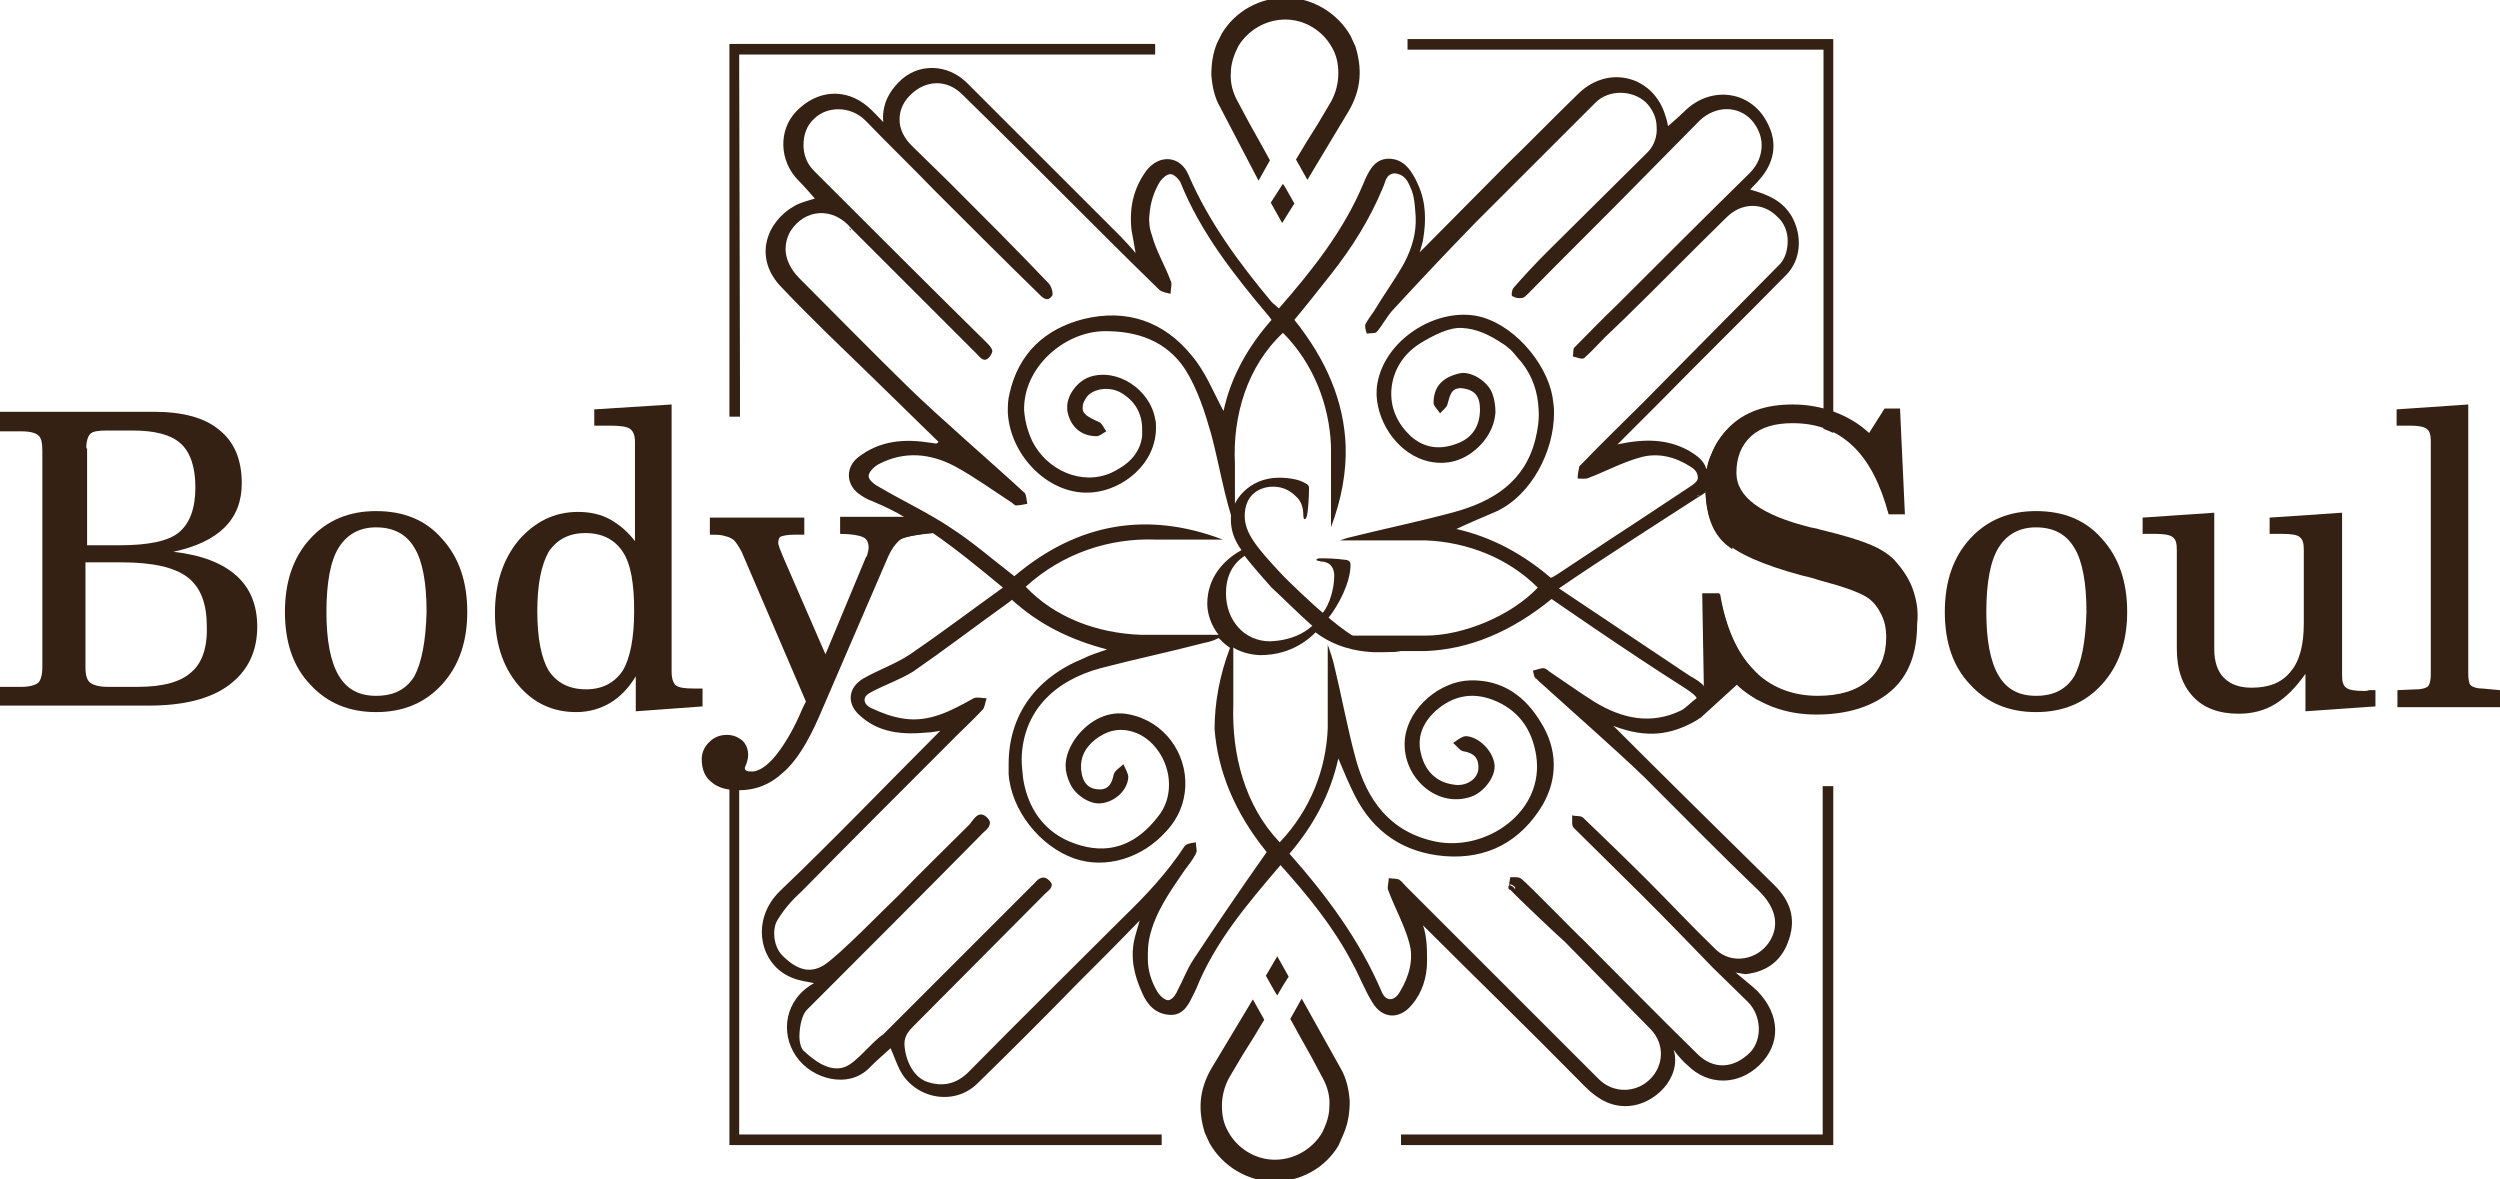 <svg width="106" height="50" viewBox="0 0 106 50" fill="none" xmlns="http://www.w3.org/2000/svg">
<g clip-path="url(#clip0_69_4)">
<path d="M53.362 7.66L53.846 6.798L53.466 6.108L52.983 5.245L52.465 4.279C52.258 3.899 52.154 3.485 52.189 3.071C52.189 2.692 52.327 2.312 52.499 1.967C52.914 1.277 53.673 0.828 54.502 0.828C55.33 0.828 56.089 1.311 56.469 2.001C56.676 2.346 56.745 2.726 56.745 3.106C56.745 3.52 56.642 3.934 56.434 4.313L55.882 5.245L55.364 6.073L54.95 6.763L55.433 7.626L57.194 4.693C57.435 4.279 57.608 3.796 57.642 3.313C57.677 2.864 57.608 2.415 57.47 1.967C57.401 1.829 57.332 1.656 57.263 1.518C56.711 0.552 55.675 -0.069 54.571 -0.104C53.431 -0.104 52.396 0.449 51.809 1.415C51.74 1.553 51.671 1.691 51.602 1.829C51.429 2.243 51.361 2.692 51.361 3.175C51.395 3.658 51.498 4.141 51.74 4.555L53.362 7.66Z" fill="#342113"/>
<path d="M53.88 8.592L54.363 9.455L54.881 8.627C54.536 8.006 54.432 7.833 54.398 7.798C54.363 7.833 54.26 8.006 53.88 8.592Z" fill="#342113"/>
<path d="M56.987 48.033C57.159 47.619 57.228 47.17 57.228 46.687C57.194 46.204 57.09 45.721 56.849 45.307L55.192 42.34L54.709 43.202L55.088 43.892L55.572 44.755L56.089 45.721C56.296 46.101 56.4 46.515 56.365 46.929C56.365 47.309 56.227 47.688 56.055 48.033C55.641 48.723 54.881 49.172 54.053 49.172C53.224 49.172 52.465 48.689 52.085 47.999C51.878 47.654 51.809 47.274 51.809 46.894C51.809 46.48 51.913 46.066 52.12 45.687L52.672 44.755L53.19 43.927L53.604 43.237L53.121 42.374L51.361 45.307C51.119 45.721 50.946 46.204 50.912 46.687C50.877 47.136 50.946 47.584 51.084 48.033C51.153 48.171 51.222 48.344 51.291 48.482C51.844 49.448 52.879 50.069 53.984 50.103C55.123 50.103 56.158 49.551 56.745 48.585C56.849 48.344 56.918 48.206 56.987 48.033Z" fill="#342113"/>
<path d="M54.639 41.408L54.156 40.545L53.673 41.373C54.018 41.995 54.122 42.167 54.156 42.202C54.191 42.167 54.26 41.995 54.639 41.408Z" fill="#342113"/>
<path d="M36.07 9.731C35.863 9.558 36.173 9.903 36.07 9.731V9.731Z" fill="#342113"/>
<path d="M43.353 20.945C43.594 21.152 43.111 20.704 43.353 20.945V20.945Z" fill="#342113"/>
<path d="M71.932 21.049C71.932 21.049 72.001 21.015 72.07 20.98C72.036 20.98 71.967 21.015 71.932 21.049Z" fill="#342113"/>
<path d="M72.312 20.773C72.312 20.773 72.312 20.815 72.312 20.773C72.312 20.815 72.354 20.773 72.312 20.773Z" fill="#342113"/>
<path d="M64.166 37.612C64.166 37.612 63.959 37.44 63.959 37.612C63.959 37.612 63.959 37.612 63.959 37.647C63.959 37.681 63.959 37.681 63.993 37.716C63.993 37.716 64.339 37.785 64.166 37.612Z" fill="#342113"/>
<path d="M64.477 37.267C64.477 37.267 64.477 37.267 64.546 37.336C64.511 37.302 64.477 37.302 64.477 37.267Z" fill="#342113"/>
<path d="M65.132 28.813L65.098 28.779C65.029 28.709 64.995 28.675 65.132 28.813Z" fill="#342113"/>
<path d="M65.098 28.744C65.098 28.779 65.132 28.779 65.132 28.779C65.34 28.985 65.201 28.848 65.098 28.744Z" fill="#342113"/>
<path d="M38.141 22.878C38.313 22.74 39.176 22.636 39.556 22.602C40.557 23.292 41.523 24.086 42.524 24.914C41.178 25.88 39.901 26.846 38.589 27.743C37.968 28.157 37.243 28.399 36.587 28.779C35.966 29.158 35.897 29.814 36.415 30.297C37.243 31.09 38.279 31.159 39.349 31.056C39.487 31.056 39.625 31.021 39.867 30.987C37.554 33.299 35.379 35.576 33.101 37.75C31.79 38.992 32.204 40.89 33.55 41.442C33.861 41.58 34.171 41.615 34.516 41.684C33.274 42.374 33.067 43.789 33.757 44.789C34.447 45.79 36.001 46.17 36.864 45.273C37.14 44.997 37.45 44.721 37.761 44.444C37.899 44.755 38.003 45.066 38.141 45.342C38.762 46.584 40.453 46.929 41.454 45.928C42.869 44.548 44.285 43.133 45.665 41.718C46.494 40.89 47.426 39.959 48.323 39.027C48.116 39.752 48.15 39.614 48.116 39.752C47.909 40.58 48.081 41.339 48.427 42.098C48.634 42.581 48.979 42.995 49.6 43.03C50.221 43.064 50.428 42.512 50.636 42.098C50.67 42.063 50.67 41.995 50.705 41.96C51.498 39.959 52.879 38.337 54.294 36.681C55.468 37.992 56.538 39.303 57.332 40.821C57.642 41.373 57.85 41.96 58.195 42.512C58.609 43.202 59.334 43.237 59.852 42.616C60.3 42.098 60.507 41.442 60.507 40.752C60.507 40.269 60.507 39.717 60.335 39.234C62.509 41.408 64.787 43.616 66.927 45.79C67.514 46.411 68.135 46.963 69.067 46.894C70.137 46.825 71.311 45.721 70.966 44.514C71.104 44.721 71.415 45.066 71.553 45.169C72.415 46.032 73.693 46.032 74.59 45.169C75.522 44.272 75.487 43.03 74.521 42.029C74.314 41.822 73.831 41.442 73.589 41.235C74.003 41.304 73.969 41.304 74.003 41.304C74.97 41.201 75.591 40.683 75.867 39.786C76.143 38.923 75.902 38.199 75.246 37.543C73.106 35.438 70.586 32.954 68.446 30.814C68.446 30.814 68.412 30.78 68.412 30.814V30.78C69.861 31.332 70.828 31.125 71.76 30.642C71.863 30.573 71.967 30.538 72.036 30.469L72.105 30.435L72.139 30.4L72.105 30.435L73.658 29.02C73.9 29.262 74.21 29.469 74.521 29.676V28.571C74.487 28.537 74.418 28.502 74.383 28.433C73.658 27.709 73.175 26.605 72.933 25.19H72.208L72.277 29.123C72.139 28.951 71.932 28.813 71.622 28.64L66.099 24.948C67.652 23.878 70.655 21.946 72.105 21.015C72.208 20.945 72.277 20.911 72.312 20.877C72.312 20.877 72.312 20.877 72.312 20.842H72.347C72.347 20.842 72.347 20.842 72.312 20.877C72.347 21.808 72.588 22.533 73.106 23.016C73.209 23.119 73.313 23.188 73.451 23.292V18.012C73.416 18.047 73.347 18.081 73.313 18.15C72.83 18.599 72.519 19.186 72.381 19.876H72.347C72.243 19.531 71.967 19.324 71.622 19.117C70.69 18.599 69.723 18.599 68.584 18.841C69.24 18.185 69.758 17.667 70.31 17.115C72.105 15.286 73.934 13.492 75.729 11.663C76.385 11.008 76.419 9.972 75.971 9.179C75.591 8.523 74.97 8.247 74.21 8.04C74.348 7.867 74.487 7.764 74.59 7.626C75.211 6.936 75.384 6.108 74.97 5.279C74.314 3.865 72.588 3.589 71.449 4.693C71.242 4.9 71 5.107 70.724 5.349C70.69 5.141 70.655 5.038 70.621 4.934C70.137 3.244 68.239 2.726 66.962 3.934C65.926 4.934 64.925 5.97 63.89 6.97C62.716 8.144 61.439 9.455 60.197 10.697C60.335 10.179 60.335 10.248 60.335 10.179C60.473 9.386 60.473 8.592 60.128 7.833C59.886 7.281 59.541 6.729 58.885 6.729C58.264 6.729 58.022 7.281 57.815 7.764C56.987 9.765 55.641 11.456 54.225 13.078C54.122 12.975 54.018 12.905 53.915 12.802C52.534 11.146 51.257 9.42 50.394 7.419C50.049 6.591 49.151 6.522 48.599 7.246C48.047 8.006 47.874 8.834 47.978 9.765C48.012 9.972 48.116 10.49 48.15 10.732C48.012 10.559 47.667 10.179 47.529 10.041C45.355 7.867 43.18 5.694 41.005 3.52C40.177 2.692 38.9 2.657 38.106 3.485C37.727 3.865 37.381 4.417 37.45 5.176C37.381 5.107 36.967 4.658 36.794 4.52C35.863 3.727 34.654 3.796 33.757 4.727C32.998 5.521 33.032 6.832 33.861 7.66C34.102 7.902 34.309 8.144 34.551 8.42C34.206 8.523 33.93 8.592 33.688 8.73C32.514 9.386 31.893 10.939 33.17 12.215C34.413 13.527 35.724 14.769 37.002 16.011C37.934 16.908 38.865 17.84 39.797 18.737C39.728 18.806 39.694 18.806 39.694 18.806C39.625 18.806 39.521 18.772 39.452 18.772C38.348 18.599 37.312 18.668 36.38 19.393C35.863 19.807 35.863 20.497 36.38 20.911C36.553 21.049 36.794 21.187 37.002 21.256C37.485 21.463 37.934 21.67 38.382 21.946L38.141 22.878ZM72.07 20.98C72.001 21.015 71.967 21.049 71.932 21.049C71.967 21.015 72.036 20.98 72.07 20.98ZM53.708 36.128C52.638 37.647 51.602 39.165 50.601 40.683C50.325 41.097 50.152 41.58 49.911 42.029C49.842 42.202 49.669 42.409 49.531 42.409C49.393 42.409 49.186 42.236 49.082 42.063C48.806 41.615 48.668 41.132 48.668 40.649C48.668 40.338 48.668 40.062 48.737 39.752C48.979 38.682 49.6 37.819 50.187 36.956C50.359 36.715 50.567 36.473 50.705 36.197C50.705 36.163 50.739 36.128 50.739 36.094C50.739 35.99 50.705 35.818 50.705 35.714C50.532 35.749 50.325 35.749 50.221 35.887C49.497 36.991 48.599 37.957 47.633 38.889C45.458 41.063 43.249 43.237 41.075 45.445C40.557 45.963 39.97 46.101 39.28 45.859C38.727 45.652 38.382 44.962 38.348 44.272C38.348 43.892 38.555 43.685 38.762 43.478C40.626 41.615 42.455 39.752 44.319 37.888C44.423 37.785 44.595 37.681 44.595 37.509C44.595 37.474 44.561 37.405 44.492 37.336C44.25 37.094 44.043 37.233 43.87 37.44C42.317 38.992 40.764 40.545 39.211 42.098C38.624 42.685 38.037 43.271 37.45 43.858C36.967 44.168 36.346 45.031 35.828 45.238C35.172 45.48 34.516 44.962 34.068 44.548C33.964 44.444 33.895 44.203 33.895 43.961C33.895 43.547 33.999 43.03 34.206 42.823C36.657 40.373 39.107 37.923 41.558 35.438C41.696 35.266 41.972 35.128 41.972 34.886C41.972 34.817 41.938 34.748 41.834 34.645C41.489 34.334 41.282 34.748 41.109 34.955C40.108 35.956 39.107 36.922 38.106 37.957C37.519 38.509 35.586 40.511 34.931 40.925C34.309 41.304 33.757 41.097 33.17 40.511C32.963 40.304 32.825 39.959 32.825 39.579C32.825 39.372 32.86 39.165 32.998 38.958C33.274 38.509 33.619 38.13 33.999 37.785C36.173 35.576 38.382 33.368 40.591 31.159C40.937 30.814 41.316 30.469 41.661 30.09C41.765 29.986 41.765 29.779 41.834 29.607C41.661 29.607 41.42 29.538 41.282 29.607C40.35 30.124 39.418 30.642 38.313 30.469C37.83 30.4 37.381 30.228 36.933 30.021C36.725 29.917 36.657 29.779 36.657 29.676C36.657 29.538 36.76 29.434 36.967 29.331C37.554 29.02 38.175 28.813 38.727 28.468C40.074 27.536 41.385 26.535 42.731 25.569C42.766 25.535 42.835 25.5 42.904 25.431C44.043 26.466 45.355 27.122 46.942 27.536C46.942 27.536 46.942 27.536 46.908 27.536C46.908 27.536 46.908 27.536 46.942 27.536C46.528 27.674 46.218 27.778 45.941 27.916C43.905 28.744 42.766 30.331 42.766 32.402C42.766 32.54 42.766 32.678 42.766 32.816C42.869 34.334 44.078 35.887 45.562 36.404C46.873 36.853 48.427 36.404 49.462 35.231C49.98 34.679 50.221 34.023 50.256 33.368C50.325 31.953 49.393 30.607 47.909 30.297C47.011 30.09 46.183 30.538 45.631 31.263C45.355 31.642 45.182 32.057 45.182 32.471C45.182 32.712 45.251 32.988 45.389 33.264C45.631 33.747 46.252 34.127 46.701 34.058C47.288 33.989 47.805 33.506 47.84 32.954C47.84 32.781 47.702 32.574 47.633 32.402C47.495 32.54 47.253 32.678 47.218 32.85C47.15 33.195 47.011 33.471 46.632 33.471C46.252 33.471 45.976 33.299 45.872 32.85C45.872 32.781 45.838 32.678 45.838 32.609C45.803 32.091 46.01 31.712 46.425 31.366C46.908 30.987 47.426 30.849 48.012 31.021C48.875 31.263 49.566 32.229 49.566 33.264C49.566 33.747 49.428 34.23 49.082 34.645C48.254 35.714 47.184 36.232 45.838 35.852C44.457 35.473 43.629 34.472 43.387 33.057C43.353 32.747 43.318 32.471 43.318 32.195C43.353 30.228 44.63 28.882 46.666 28.33C48.116 27.95 49.6 27.64 51.05 27.26C51.257 27.226 51.464 27.157 51.671 27.053C51.809 27.191 51.982 27.364 52.154 27.467C51.706 28.64 51.498 29.814 51.498 30.918C51.637 32.712 52.361 34.472 53.708 36.128ZM71.276 30.124C69.999 30.745 68.757 30.469 67.583 29.745C66.927 29.331 66.306 28.882 65.685 28.468C65.616 28.399 65.512 28.33 65.443 28.33C65.305 28.33 65.167 28.399 64.995 28.433C65.029 28.537 65.029 28.675 65.098 28.744C65.202 28.813 65.34 28.985 65.132 28.779C66.306 29.848 68.584 31.85 69.723 32.954C71.346 34.576 72.933 36.197 74.59 37.785C75.384 38.578 75.418 39.337 75.004 39.959C74.487 40.718 73.416 40.89 72.761 40.269C71.76 39.303 70.828 38.302 69.861 37.336C68.964 36.439 68.032 35.542 67.135 34.679C67.031 34.576 66.824 34.61 66.651 34.576C66.686 34.748 66.617 34.99 66.72 35.093C67.687 36.059 68.688 37.026 69.654 37.992C70.655 38.992 71.656 40.028 72.623 41.028C73.106 41.511 73.624 41.995 74.107 42.478C74.694 43.064 74.728 44.065 74.21 44.617C73.52 45.307 72.657 45.376 71.967 44.686C70.344 43.099 68.757 41.477 67.135 39.855C66.858 39.614 64.822 37.509 64.511 37.267C64.546 37.302 64.546 37.302 64.58 37.336C64.511 37.267 64.511 37.267 64.511 37.267C64.408 37.164 64.166 37.198 64.028 37.198C64.028 37.336 63.959 37.509 63.993 37.612C63.993 37.612 63.993 37.612 63.993 37.578C63.993 37.405 64.201 37.578 64.201 37.578C64.373 37.75 64.028 37.681 63.993 37.647C63.993 37.647 63.993 37.612 63.959 37.578C63.959 37.612 64.028 37.716 64.062 37.75C64.235 37.957 66.168 39.786 66.341 39.924C67.549 41.166 68.791 42.409 69.999 43.651C70.586 44.272 70.552 45.169 69.965 45.756C69.378 46.342 68.412 46.377 67.79 45.756C65.064 43.03 62.337 40.304 59.61 37.578C59.506 37.474 59.437 37.371 59.334 37.302C59.196 37.233 59.058 37.267 58.885 37.233C58.885 37.405 58.816 37.578 58.85 37.716C59.127 38.475 59.541 39.2 59.748 39.959C59.955 40.649 59.748 41.408 59.368 42.029C59.127 42.478 58.747 42.478 58.574 42.029C57.642 39.855 56.262 37.992 54.674 36.197C55.675 35.024 56.4 33.713 56.745 32.16C56.987 32.747 57.194 33.23 57.435 33.713C58.229 35.3 59.541 36.163 61.267 36.301C63.062 36.439 64.477 35.68 65.409 34.127C66.064 32.988 66.03 31.746 65.34 30.642C64.684 29.538 63.717 28.813 62.337 28.848C61.06 28.882 59.748 29.986 59.575 31.263C59.368 32.85 60.852 34.3 62.371 33.782C62.889 33.609 63.372 32.988 63.372 32.505C63.372 32.022 62.923 31.436 62.406 31.263C62.302 31.228 62.164 31.194 62.061 31.228C61.888 31.297 61.75 31.401 61.612 31.505C61.75 31.608 61.888 31.815 62.026 31.85C62.475 31.919 62.716 32.126 62.682 32.609C62.647 33.057 62.13 33.368 61.612 33.264C60.887 33.161 60.438 32.678 60.266 32.022C60.059 31.297 60.3 30.676 60.852 30.159C61.577 29.503 62.406 29.331 63.303 29.676C64.373 30.09 64.96 30.918 65.132 32.022C65.512 34.403 63.027 36.128 60.852 35.68C58.92 35.266 57.953 33.92 57.47 32.126C57.125 30.849 56.883 29.503 56.572 28.226C56.503 27.916 56.4 27.64 56.296 27.329V30.883C56.227 32.609 55.572 34.334 54.26 35.714C52.776 34.161 52.223 31.988 52.292 29.883V27.467V26.915H51.74H50.877H48.772C48.703 26.915 48.599 26.915 48.53 26.915H48.358C46.528 26.846 44.733 26.191 43.491 24.879C45.078 23.43 47.08 22.809 48.979 22.878H51.844C48.668 21.67 45.7 22.153 43.008 24.431C42.11 23.741 41.247 22.981 40.281 22.36C39.349 21.739 38.313 21.256 37.312 20.669C37.105 20.566 36.829 20.359 36.829 20.186C36.829 20.014 37.071 19.772 37.278 19.669C38.348 19.117 39.452 19.22 40.488 19.772C41.316 20.221 42.075 20.773 42.869 21.291C42.938 21.325 43.008 21.429 43.077 21.429C43.249 21.429 43.387 21.394 43.56 21.36C43.525 21.221 43.525 21.015 43.456 20.911C42.075 19.634 39.867 17.736 38.52 16.425C36.967 14.907 35.448 13.354 33.895 11.801C33.516 11.422 33.308 10.973 33.308 10.559C33.308 10.318 33.377 10.041 33.516 9.8C34.137 8.834 35.345 8.765 36.104 9.696L41.385 14.976C41.558 15.148 41.73 15.424 41.972 15.114C42.041 15.01 42.075 14.941 42.075 14.872C42.041 14.734 41.938 14.631 41.834 14.527C39.383 12.112 36.933 9.662 34.516 7.246C34.206 6.936 34.068 6.556 34.068 6.142C34.068 5.728 34.206 5.314 34.516 5.038C35.069 4.486 36.07 4.486 36.691 5.107C37.657 6.108 38.658 7.074 39.625 8.075C41.075 9.524 42.524 10.973 44.008 12.422C44.181 12.595 44.388 12.836 44.595 12.56C44.63 12.526 44.63 12.491 44.63 12.457C44.63 12.319 44.561 12.112 44.457 12.008C43.077 10.559 41.661 9.144 40.246 7.729C39.728 7.212 39.176 6.694 38.658 6.177C38.313 5.832 38.141 5.452 38.141 5.072C38.141 4.693 38.279 4.348 38.589 4.037C39.245 3.382 40.143 3.347 40.798 4.003C42.317 5.487 43.801 6.97 45.286 8.454C46.563 9.731 47.84 11.008 49.151 12.284C49.255 12.388 49.497 12.422 49.635 12.457C49.635 12.319 49.669 12.146 49.669 12.043C49.669 12.008 49.669 11.939 49.635 11.905C49.393 11.249 49.013 10.628 48.841 9.972C48.737 9.696 48.703 9.386 48.737 9.11C48.772 8.627 48.91 8.144 49.186 7.695C49.289 7.557 49.462 7.384 49.635 7.384C49.773 7.384 49.98 7.591 50.049 7.729C50.912 9.869 52.327 11.663 53.811 13.423C53.846 13.458 53.846 13.492 53.915 13.561C52.914 14.7 52.189 15.976 51.878 17.426C51.464 16.667 51.119 15.77 50.532 15.079C49.358 13.63 47.771 13.078 45.941 13.527C44.319 13.941 43.18 14.976 42.8 16.701C42.731 16.977 42.731 17.219 42.731 17.495C42.835 19.358 44.526 21.049 46.321 20.877C47.598 20.773 49.048 19.669 49.013 18.081C49.013 17.978 49.013 17.874 48.979 17.771C48.772 16.529 47.391 15.597 46.218 15.976C45.7 16.149 45.286 16.701 45.251 17.184C45.251 17.253 45.251 17.322 45.251 17.391C45.355 18.047 45.803 18.495 46.494 18.495C46.632 18.495 46.77 18.358 46.908 18.288C46.804 18.15 46.735 17.978 46.632 17.909C46.08 17.667 45.872 17.529 45.907 17.253C45.907 17.15 45.941 17.046 46.01 16.943C46.218 16.494 46.977 16.356 47.495 16.632C48.116 16.977 48.427 17.529 48.427 18.185C48.427 18.288 48.427 18.392 48.427 18.495C48.323 19.289 47.771 19.738 47.115 20.048C45.872 20.6 44.388 19.945 43.767 18.703C43.56 18.254 43.456 17.84 43.422 17.391C43.387 15.597 45.078 14.113 46.735 14.044C48.219 14.01 49.462 14.458 50.256 15.666C50.774 16.494 51.084 17.46 51.361 18.427C51.706 19.738 51.913 21.084 52.361 22.36V19.669C52.258 17.633 52.879 15.528 54.398 14.113C55.675 15.39 56.365 17.15 56.434 18.91V22.36C56.883 21.152 57.09 20.014 57.056 18.91C56.987 17.046 56.262 15.286 54.881 13.561C55.399 12.94 55.917 12.284 56.434 11.629C57.332 10.49 58.091 9.282 58.643 7.937C58.747 7.729 58.747 7.384 59.127 7.35C59.541 7.384 59.679 7.66 59.782 7.902C59.99 8.316 59.99 8.765 60.024 9.179C60.059 9.834 59.886 10.49 59.541 11.146C59.161 11.836 58.678 12.491 58.264 13.181C58.126 13.389 57.988 13.561 57.884 13.768C57.884 13.803 57.884 13.837 57.884 13.837C57.884 13.941 57.919 14.044 57.953 14.148C58.091 14.113 58.298 14.148 58.367 14.079C58.609 13.803 58.782 13.458 59.023 13.181C60.197 11.905 61.37 10.662 62.578 9.42C64.27 7.729 65.961 6.039 67.652 4.348C68.204 3.796 69.206 3.796 69.792 4.348C70.068 4.624 70.241 5.003 70.241 5.383C70.275 5.763 70.137 6.177 69.861 6.453C68.446 7.867 66.996 9.282 65.581 10.697C65.098 11.18 64.615 11.698 64.166 12.215C64.132 12.25 64.097 12.388 64.097 12.457C64.097 12.491 64.097 12.56 64.132 12.56C64.235 12.629 64.408 12.664 64.546 12.629C64.615 12.629 64.718 12.526 64.787 12.457C66.375 10.835 67.997 9.248 69.585 7.626C70.414 6.798 71.242 5.935 72.07 5.107C72.726 4.486 73.693 4.451 74.279 5.107C74.521 5.383 74.694 5.763 74.694 6.142C74.694 6.556 74.555 6.97 74.176 7.35C72.277 9.213 70.414 11.077 68.55 12.94C67.928 13.527 67.342 14.148 66.755 14.734C66.686 14.803 66.72 14.976 66.686 15.114C66.858 15.148 67.066 15.252 67.169 15.183C67.48 14.907 67.756 14.596 68.066 14.286C68.343 14.01 68.619 13.768 68.895 13.492C70.344 12.077 71.76 10.628 73.209 9.213C73.831 8.592 74.728 8.558 75.349 9.179C75.66 9.455 75.798 9.834 75.798 10.214C75.798 10.594 75.695 11.008 75.384 11.284C73.486 13.216 71.553 15.148 69.654 17.081C68.791 17.943 67.928 18.772 67.1 19.634C67.065 19.669 66.996 19.738 66.962 19.772C66.927 19.945 66.893 20.117 66.893 20.29C67.066 20.29 67.238 20.324 67.376 20.255C68.101 19.979 68.791 19.6 69.551 19.393C70.275 19.186 71 19.358 71.656 19.772C71.829 19.876 71.932 19.979 71.967 20.117C72.036 20.324 71.967 20.428 71.656 20.635C71.656 20.635 71.691 20.635 71.656 20.635C66.03 24.362 71.587 20.669 65.961 24.396C65.926 24.396 65.926 24.431 65.892 24.431C65.857 24.465 65.823 24.465 65.754 24.5C64.58 23.499 63.269 22.774 61.75 22.429C62.337 22.153 62.923 21.912 63.476 21.67C64.925 20.98 65.892 19.151 65.892 17.495C65.892 17.253 65.857 17.046 65.823 16.805C65.547 15.321 64.097 13.665 62.578 13.389C60.783 13.078 58.712 14.458 58.402 16.253C58.367 16.425 58.367 16.598 58.367 16.77C58.436 18.047 59.368 19.289 60.576 19.565C61.508 19.772 62.302 19.427 62.889 18.737C63.2 18.358 63.372 17.943 63.407 17.495C63.407 17.219 63.372 16.943 63.269 16.667C63.062 16.149 62.337 15.7 61.853 15.838C61.129 16.011 60.783 16.425 60.783 17.081C60.783 17.219 60.956 17.357 61.06 17.529C61.163 17.391 61.336 17.288 61.37 17.15C61.474 16.805 61.508 16.425 61.992 16.46C62.509 16.529 62.751 16.77 62.751 17.357C62.751 18.047 62.44 18.564 61.784 18.806C61.06 19.082 60.404 19.013 59.817 18.495C59.265 17.978 58.989 17.357 58.989 16.701C58.989 15.873 59.403 15.045 60.266 14.527C60.783 14.217 61.439 13.872 61.992 13.906C62.613 13.941 63.131 14.182 63.752 14.596C63.925 14.7 63.752 14.596 64.062 14.838C64.166 14.941 64.408 15.252 64.511 15.355C64.995 15.976 65.202 16.632 65.236 17.357C65.271 17.771 65.202 18.22 65.098 18.634C64.649 20.428 63.303 21.256 61.681 21.705C60.162 22.119 58.643 22.429 57.125 22.809C57.021 22.843 56.918 22.878 56.814 22.912H60.059C60.162 22.912 60.231 22.912 60.335 22.912H60.438C62.233 22.981 63.959 23.672 65.202 24.914C64.062 26.122 62.026 26.95 60.438 26.95H60.404H58.402H57.642H56.331C57.09 27.467 57.884 27.571 58.333 27.605H60.404H60.438C62.302 27.536 64.097 26.777 65.788 25.397C65.788 25.397 68.964 27.605 71.415 29.158C71.587 29.262 71.967 29.538 71.932 29.607C71.691 29.779 71.484 30.021 71.276 30.124Z" fill="#342113"/>
<path d="M52.292 27.364V27.433H52.465C52.396 27.433 52.327 27.398 52.292 27.364Z" fill="#342113"/>
<path d="M77.282 48.102H59.403V48.551H77.731V33.333H77.282V48.102Z" fill="#342113"/>
<path d="M7.352 23.395C8.318 23.188 9.043 22.843 9.527 22.36C10.01 21.877 10.251 21.256 10.251 20.497C10.251 19.496 9.941 18.737 9.285 18.22C8.664 17.702 7.732 17.46 6.524 17.46H0V18.288H0.897C1.277 18.288 1.519 18.358 1.622 18.461C1.76 18.564 1.795 18.806 1.795 19.117V28.295C1.795 28.606 1.726 28.848 1.622 28.951C1.484 29.055 1.243 29.123 0.897 29.123H0V29.917H6.317C7.766 29.917 8.905 29.641 9.699 29.055C10.493 28.468 10.907 27.64 10.907 26.57C10.907 25.638 10.597 24.914 10.01 24.396C9.423 23.878 8.56 23.534 7.352 23.395ZM3.659 19.013C3.659 18.703 3.728 18.495 3.831 18.392C3.935 18.288 4.176 18.254 4.522 18.254H5.626C6.558 18.254 7.248 18.427 7.663 18.806C8.077 19.186 8.284 19.807 8.284 20.669C8.284 21.567 8.042 22.188 7.594 22.567C7.145 22.947 6.282 23.119 5.074 23.119H3.693V19.013H3.659ZM8.111 28.502C7.663 28.916 6.903 29.123 5.833 29.123H4.591C4.211 29.123 3.969 29.055 3.831 28.951C3.693 28.848 3.624 28.64 3.624 28.295V23.844H5.177C6.455 23.844 7.387 24.051 7.939 24.465C8.491 24.879 8.767 25.569 8.767 26.535C8.802 27.467 8.56 28.123 8.111 28.502Z" fill="#342113"/>
<path d="M15.947 21.67C14.807 21.67 13.876 22.05 13.151 22.843C12.426 23.637 12.081 24.672 12.081 25.949C12.081 27.226 12.426 28.261 13.151 29.02C13.876 29.814 14.807 30.193 15.947 30.193C17.086 30.193 18.018 29.814 18.742 29.02C19.467 28.226 19.812 27.191 19.812 25.949C19.812 24.672 19.467 23.637 18.742 22.843C18.052 22.05 17.12 21.67 15.947 21.67ZM17.569 28.675C17.224 29.227 16.706 29.503 15.947 29.503C15.222 29.503 14.704 29.227 14.359 28.64C14.014 28.054 13.841 27.157 13.841 25.949C13.841 24.707 14.014 23.775 14.359 23.223C14.704 22.671 15.222 22.36 15.947 22.36C16.671 22.36 17.224 22.636 17.569 23.223C17.914 23.775 18.087 24.707 18.087 25.949C18.052 27.191 17.88 28.088 17.569 28.675Z" fill="#342113"/>
<path d="M29.788 29.952V29.193H29.408C29.028 29.193 28.787 29.158 28.649 29.055C28.545 28.951 28.476 28.779 28.476 28.468V17.15L25.197 17.357V18.047H25.818C26.267 18.047 26.578 18.081 26.716 18.185C26.854 18.288 26.923 18.461 26.923 18.737V22.947C26.612 22.533 26.233 22.222 25.853 22.015C25.473 21.808 25.024 21.705 24.507 21.705C23.506 21.705 22.677 22.119 21.987 22.912C21.331 23.706 20.986 24.741 20.986 25.983C20.986 27.226 21.297 28.226 21.952 29.02C22.608 29.814 23.437 30.193 24.438 30.193C24.955 30.193 25.439 30.055 25.853 29.814C26.267 29.572 26.647 29.193 26.957 28.675V30.159L29.788 29.952ZM26.405 28.433C26.06 28.951 25.542 29.227 24.852 29.227C24.127 29.227 23.609 28.951 23.264 28.433C22.953 27.916 22.781 27.053 22.781 25.914C22.781 24.776 22.953 23.948 23.264 23.395C23.609 22.878 24.127 22.602 24.817 22.602C25.542 22.602 26.06 22.878 26.405 23.395C26.75 23.913 26.888 24.741 26.888 25.914C26.888 27.053 26.716 27.916 26.405 28.433Z" fill="#342113"/>
<path d="M86.326 21.67C85.187 21.67 84.255 22.05 83.53 22.843C82.805 23.637 82.46 24.672 82.46 25.949C82.46 27.226 82.805 28.261 83.53 29.02C84.255 29.814 85.187 30.193 86.326 30.193C87.465 30.193 88.397 29.814 89.121 29.02C89.846 28.226 90.192 27.191 90.192 25.949C90.192 24.672 89.846 23.637 89.121 22.843C88.431 22.05 87.499 21.67 86.326 21.67ZM87.948 28.675C87.603 29.227 87.085 29.503 86.326 29.503C85.601 29.503 85.083 29.227 84.738 28.64C84.393 28.054 84.22 27.157 84.22 25.949C84.22 24.707 84.393 23.775 84.738 23.223C85.083 22.671 85.601 22.36 86.326 22.36C87.05 22.36 87.603 22.636 87.948 23.223C88.293 23.775 88.466 24.707 88.466 25.949C88.431 27.191 88.259 28.088 87.948 28.675Z" fill="#342113"/>
<path d="M100.236 29.296C99.856 29.296 99.615 29.262 99.476 29.158C99.338 29.055 99.304 28.882 99.304 28.606V21.739L96.232 21.946V22.636C96.301 22.636 96.404 22.636 96.508 22.636C96.612 22.636 96.715 22.636 96.75 22.636C97.129 22.636 97.405 22.671 97.509 22.774C97.647 22.878 97.681 23.05 97.681 23.326V26.432C97.681 27.329 97.509 28.019 97.129 28.468C96.75 28.951 96.197 29.158 95.472 29.158C94.955 29.158 94.575 29.02 94.299 28.744C94.023 28.468 93.885 28.054 93.885 27.536V21.739L90.847 21.946V22.636C90.916 22.636 91.02 22.636 91.123 22.636C91.227 22.636 91.331 22.636 91.365 22.636C91.745 22.636 91.986 22.671 92.124 22.774C92.263 22.878 92.297 23.05 92.297 23.326V27.502C92.297 28.399 92.539 29.055 92.987 29.538C93.436 30.021 94.092 30.262 94.92 30.262C95.507 30.262 96.025 30.124 96.474 29.848C96.922 29.572 97.336 29.158 97.751 28.571V30.159L100.719 29.952V29.262C100.65 29.262 100.546 29.262 100.443 29.262C100.374 29.296 100.305 29.296 100.236 29.296Z" fill="#342113"/>
<path d="M105.241 29.192C104.999 29.192 104.826 29.123 104.757 29.055C104.688 28.985 104.654 28.813 104.654 28.537V17.15L101.616 17.357V18.047C101.685 18.047 101.789 18.047 101.893 18.047C101.996 18.047 102.1 18.047 102.134 18.047C102.514 18.047 102.755 18.081 102.894 18.185C103.032 18.288 103.066 18.461 103.066 18.737V28.571C103.066 28.813 103.032 28.985 102.963 29.089C102.894 29.158 102.721 29.227 102.479 29.227L101.651 29.262V29.986H106V29.262L105.241 29.192Z" fill="#342113"/>
<path d="M31.375 16.253L31.341 2.312H48.979V1.863H30.927V16.253V17.667H31.375V16.253Z" fill="#342113"/>
<path d="M51.188 25.604C51.188 24.5 51.878 23.741 52.638 23.326C52.292 22.843 52.189 22.429 52.189 22.015C52.189 21.256 52.948 20.255 54.225 20.255C54.639 20.255 55.054 20.324 55.295 20.462C55.502 20.566 55.502 20.6 55.502 20.738C55.502 21.084 55.468 21.532 55.433 21.774C55.399 21.946 55.364 22.015 55.33 22.015C55.295 22.015 55.261 21.981 55.261 21.843C55.261 21.567 55.192 21.256 54.95 21.049C54.709 20.807 54.398 20.635 53.984 20.635C53.397 20.635 52.776 20.98 52.776 21.877C52.776 22.602 53.293 23.223 54.294 24.293C54.605 24.638 55.779 25.742 56.089 25.983C56.365 25.638 56.572 24.983 56.572 24.396C56.572 24.258 56.538 24.086 56.4 23.948C56.296 23.844 56.124 23.809 56.02 23.809C55.917 23.775 55.813 23.775 55.813 23.741C55.813 23.706 55.882 23.672 55.951 23.672C56.193 23.672 56.572 23.672 57.09 23.741C57.228 23.775 57.263 23.844 57.263 23.948C57.263 24.707 56.745 25.673 56.331 26.191C56.952 26.708 57.366 26.984 57.642 27.122C57.953 27.295 58.16 27.398 58.782 27.536C58.816 27.536 58.885 27.571 59.403 27.64C59.403 27.64 59.472 27.64 59.403 27.64C58.85 27.64 58.367 27.674 58.057 27.64C57.573 27.605 56.642 27.467 55.779 26.812C55.572 27.019 54.812 27.778 53.431 27.778C51.844 27.709 51.188 26.432 51.188 25.604ZM55.641 26.535C55.123 26.087 54.191 25.155 53.915 24.914C53.673 24.638 53.052 23.948 52.776 23.568C52.292 23.878 51.982 24.396 51.982 25.155C51.982 26.328 52.776 27.191 53.846 27.191C54.743 27.157 55.295 26.846 55.641 26.535Z" fill="#342113"/>
<path d="M77.731 18.358V17.46V15.632V1.656H59.679V2.105H77.317V17.357V18.185C77.42 18.22 77.593 18.288 77.731 18.358Z" fill="#342113"/>
<path d="M81.079 24.914C80.906 24.465 80.63 24.086 80.32 23.741C80.044 23.465 79.698 23.257 79.284 23.085C78.87 22.912 78.214 22.705 77.213 22.464C77.11 22.429 76.972 22.395 76.764 22.36C74.694 21.843 73.624 21.084 73.624 20.048C73.624 19.393 73.831 18.875 74.245 18.495C74.659 18.116 75.246 17.943 76.005 17.943C77.041 17.943 77.869 18.254 78.559 18.91C79.25 19.565 79.733 20.531 80.078 21.808H80.768L80.561 17.322H79.906L79.25 18.358C78.801 17.943 78.318 17.667 77.766 17.46C77.213 17.253 76.626 17.15 76.005 17.15C74.866 17.15 73.969 17.46 73.313 18.116C72.968 18.461 72.726 18.841 72.553 19.289C72.415 19.531 72.312 20.014 72.312 20.566C72.312 20.635 72.312 20.738 72.312 20.808C72.346 21.739 72.588 22.464 73.106 22.947C73.658 23.465 74.728 23.948 76.385 24.396C76.557 24.431 76.834 24.5 77.144 24.603C78.18 24.879 78.87 25.121 79.215 25.362C79.457 25.535 79.629 25.776 79.767 26.052C79.906 26.328 79.975 26.639 79.975 27.019C79.975 27.778 79.733 28.399 79.215 28.848C78.697 29.296 77.973 29.503 77.075 29.503C75.971 29.503 75.039 29.123 74.348 28.399C73.624 27.674 73.14 26.57 72.899 25.155H72.174L72.243 29.089C72.346 29.227 72.415 29.365 72.415 29.538C72.415 29.883 72.277 30.159 72.036 30.4L73.589 28.985C74.003 29.4 74.521 29.71 75.108 29.952C75.729 30.193 76.35 30.297 77.006 30.297C78.352 30.297 79.422 29.952 80.182 29.296C80.941 28.64 81.286 27.674 81.286 26.466C81.355 25.88 81.252 25.397 81.079 24.914Z" fill="#342113"/>
<path d="M31.341 48.102H49.255V48.551H30.927V33.333H31.341V48.102Z" fill="#342113"/>
<path d="M34.724 30.4L37.657 23.602C37.795 23.292 37.968 23.05 38.175 22.878C38.382 22.74 39.245 22.602 39.556 22.602L38.486 21.912H35.621V22.636C36.104 22.636 36.449 22.705 36.587 22.774C36.76 22.843 36.829 23.016 36.829 23.223C36.829 23.326 36.794 23.43 36.76 23.568C36.76 23.602 36.725 23.602 36.725 23.602L35 27.743L33.17 23.534C33.101 23.326 33.032 23.223 33.032 23.154C32.998 23.085 32.998 23.05 32.998 23.016C32.998 22.878 33.032 22.774 33.136 22.74C33.239 22.705 33.412 22.671 33.688 22.671H34.102V21.946H30.098V22.671C30.34 22.671 30.512 22.671 30.651 22.705C30.789 22.74 30.927 22.774 31.03 22.843C31.099 22.878 31.168 22.947 31.237 23.05C31.306 23.154 31.375 23.257 31.445 23.395L34.171 29.745L34.033 30.021C33.688 30.849 33.308 31.505 32.929 31.988C32.549 32.471 32.169 32.712 31.893 32.712C31.79 32.712 31.721 32.712 31.652 32.678C31.582 32.643 31.582 32.609 31.582 32.54C31.582 32.54 31.617 32.471 31.652 32.367C31.686 32.264 31.721 32.16 31.721 32.022C31.721 31.78 31.652 31.573 31.479 31.401C31.306 31.263 31.099 31.159 30.823 31.159C30.512 31.159 30.271 31.263 30.064 31.47C29.857 31.677 29.753 31.919 29.753 32.195C29.753 32.609 29.891 32.954 30.167 33.161C30.444 33.402 30.823 33.506 31.341 33.506C32.031 33.506 32.653 33.264 33.17 32.781C33.723 32.333 34.24 31.505 34.724 30.4Z" fill="#342113"/>
</g>
<defs>
<clipPath id="clip0_69_4">
<rect width="106" height="50" fill="white"/>
</clipPath>
</defs>
</svg>
